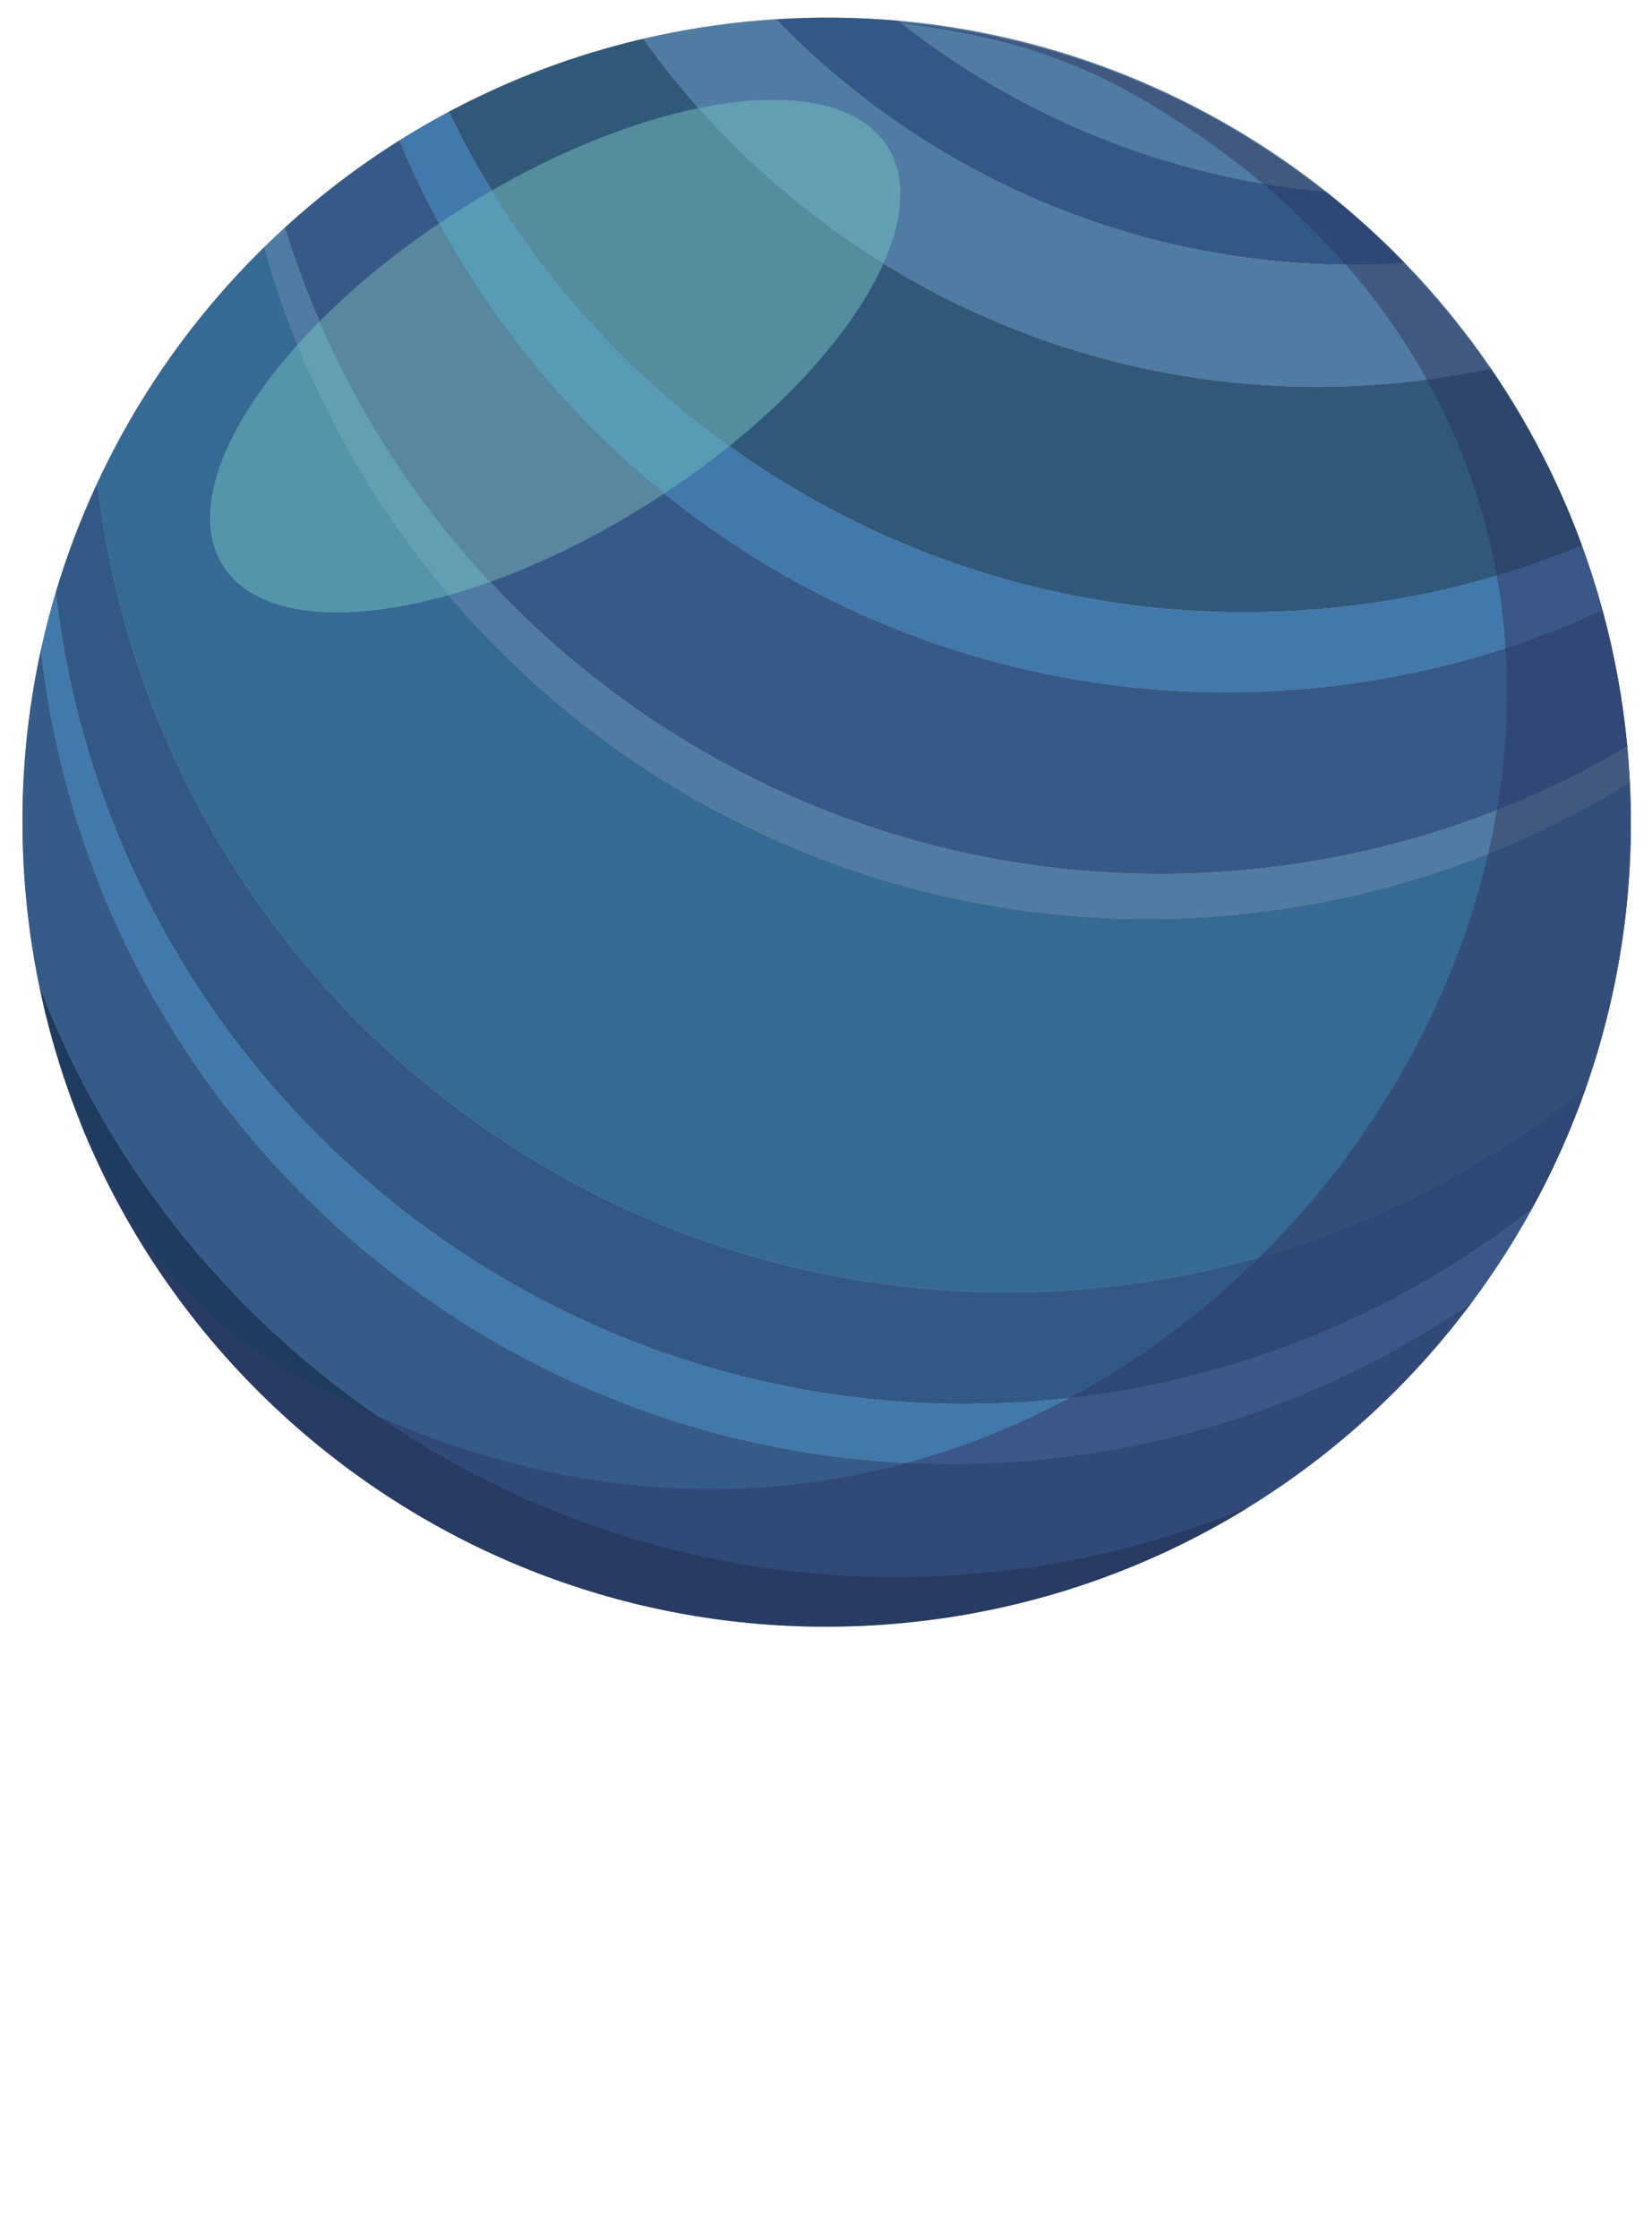 <svg width="62" height="84" viewBox="0 0 62 84" fill="none" xmlns="http://www.w3.org/2000/svg">
<path fill-rule="evenodd" clip-rule="evenodd" d="M28.517 0.767C45.128 -0.617 59.716 11.725 61.102 28.336C62.487 44.947 50.144 59.536 33.533 60.921C16.923 62.306 2.334 49.963 0.948 33.353C-0.437 16.742 11.905 2.153 28.517 0.767Z" fill="#D8A36E"/>
<path fill-rule="evenodd" clip-rule="evenodd" d="M49.773 7.194C45.256 3.61 39.709 1.308 33.714 0.778C38.233 4.362 43.78 6.664 49.773 7.194Z" fill="#4E7CA3"/>
<path fill-rule="evenodd" clip-rule="evenodd" d="M49.773 7.194C43.78 6.664 38.233 4.362 33.714 0.778C32.209 0.646 30.675 0.624 29.122 0.723C35.068 6.872 43.568 10.456 52.73 9.874C51.805 8.916 50.816 8.021 49.773 7.194Z" fill="#315988"/>
<path fill-rule="evenodd" clip-rule="evenodd" d="M52.731 9.874C43.569 10.456 35.069 6.872 29.123 0.723C28.921 0.736 28.719 0.75 28.517 0.767C27.02 0.892 25.559 1.124 24.139 1.455C30.297 10.089 40.718 15.349 52.054 14.404C53.384 14.293 54.687 14.1 55.96 13.83C54.993 12.419 53.913 11.096 52.731 9.874Z" fill="#4E7CA3"/>
<path fill-rule="evenodd" clip-rule="evenodd" d="M52.054 14.404C40.718 15.349 30.297 10.089 24.139 1.455C21.554 2.057 19.108 2.987 16.84 4.196C22.63 16.215 35.395 24.028 49.483 22.853C52.977 22.562 56.298 21.739 59.375 20.471C58.509 18.097 57.355 15.871 55.961 13.83C54.686 14.1 53.384 14.293 52.054 14.404Z" fill="#2F597B"/>
<path fill-rule="evenodd" clip-rule="evenodd" d="M49.482 22.853C35.394 24.028 22.629 16.215 16.839 4.196C16.208 4.532 15.591 4.89 14.989 5.268C20.452 18.394 33.916 27.099 48.846 25.855C52.872 25.519 56.674 24.487 60.143 22.887C59.919 22.066 59.664 21.26 59.373 20.471C56.298 21.739 52.977 22.562 49.482 22.853Z" fill="#4279AD"/>
<path fill-rule="evenodd" clip-rule="evenodd" d="M48.847 25.855C33.916 27.099 20.452 18.394 14.99 5.268C13.456 6.232 12.017 7.329 10.689 8.541C15.345 23.653 30.021 34.033 46.427 32.665C51.779 32.218 56.74 30.57 61.072 28.007C60.907 26.248 60.593 24.537 60.144 22.887C56.675 24.487 52.873 25.519 48.847 25.855Z" fill="#355A88"/>
<path fill-rule="evenodd" clip-rule="evenodd" d="M46.427 32.665C30.021 34.033 15.345 23.653 10.689 8.541C10.428 8.779 10.172 9.022 9.919 9.269C14.238 24.901 29.186 35.751 45.938 34.354C51.532 33.888 56.703 32.108 61.169 29.342C61.152 29.008 61.129 28.672 61.102 28.336C61.092 28.226 61.083 28.117 61.072 28.007C56.74 30.57 51.778 32.218 46.427 32.665Z" fill="#4E7CA3"/>
<path fill-rule="evenodd" clip-rule="evenodd" d="M45.938 34.354C29.186 35.751 14.239 24.901 9.919 9.269C7.324 11.809 5.194 14.808 3.652 18.119C5.811 36.454 22.14 49.908 40.68 48.362C47.861 47.764 54.342 45 59.535 40.767C60.78 37.195 61.369 33.334 61.169 29.342C56.702 32.108 51.531 33.888 45.938 34.354Z" fill="#366A94"/>
<path fill-rule="evenodd" clip-rule="evenodd" d="M40.68 48.362C22.14 49.908 5.811 36.454 3.652 18.119C3.035 19.442 2.512 20.816 2.091 22.23C4.212 40.605 20.562 54.099 39.127 52.551C46.087 51.971 52.389 49.357 57.498 45.344C58.3 43.885 58.982 42.354 59.535 40.767C54.342 45 47.86 47.764 40.68 48.362Z" fill="#315988"/>
<path fill-rule="evenodd" clip-rule="evenodd" d="M39.127 52.551C20.561 54.099 4.212 40.605 2.091 22.23C1.881 22.934 1.695 23.648 1.537 24.371C3.607 42.8 19.984 56.351 38.587 54.799C44.786 54.283 50.464 52.152 55.242 48.856C56.072 47.74 56.827 46.567 57.498 45.344C52.389 49.357 46.087 51.971 39.127 52.551Z" fill="#4279AD"/>
<path fill-rule="evenodd" clip-rule="evenodd" d="M38.587 54.799C19.985 56.351 3.608 42.8 1.537 24.371C0.907 27.246 0.69 30.265 0.947 33.353C1.05 34.569 1.221 35.763 1.461 36.93C6.752 50.942 20.842 60.349 36.51 59.042C40.186 58.736 43.68 57.862 46.91 56.514C50.157 54.5 52.981 51.893 55.242 48.856C50.464 52.152 44.786 54.283 38.587 54.799Z" fill="#345C89"/>
<path fill-rule="evenodd" clip-rule="evenodd" d="M36.51 59.042C20.842 60.349 6.752 50.942 1.461 36.93C4.481 51.697 18.139 62.205 33.532 60.921C38.446 60.511 42.987 58.946 46.91 56.514C43.68 57.862 40.185 58.736 36.51 59.042Z" fill="#1E3C60"/>
<path fill-rule="evenodd" clip-rule="evenodd" d="M33.605 59.164C26.457 59.161 19.743 56.947 14.179 53.124C14.181 53.124 14.179 53.124 14.181 53.124C19.745 56.947 26.459 59.162 33.605 59.164ZM36.464 59.046C36.48 59.045 36.494 59.044 36.51 59.042C36.494 59.044 36.479 59.045 36.464 59.046Z" fill="#705F5D"/>
<path fill-rule="evenodd" clip-rule="evenodd" d="M49.715 7.188C48.931 7.117 48.155 7.016 47.387 6.886C46.185 5.88 44.855 4.926 43.391 4.033C39.655 1.754 36.722 1.278 33.811 0.854C33.804 0.849 33.797 0.843 33.79 0.837C39.728 1.374 45.226 3.651 49.715 7.188Z" fill="#415880"/>
<path fill-rule="evenodd" clip-rule="evenodd" d="M50.796 9.935C50.794 9.935 50.792 9.935 50.789 9.935C50.697 9.935 50.604 9.935 50.512 9.934C49.586 8.876 48.546 7.857 47.387 6.886C48.155 7.016 48.931 7.117 49.715 7.188C50.767 8.017 51.764 8.915 52.697 9.876C52.06 9.915 51.426 9.935 50.796 9.935ZM33.81 0.854C33.724 0.842 33.637 0.829 33.55 0.817C33.629 0.823 33.709 0.83 33.788 0.837C33.797 0.843 33.804 0.849 33.81 0.854Z" fill="#2E4775"/>
<path fill-rule="evenodd" clip-rule="evenodd" d="M53.555 14.243C52.726 12.751 51.716 11.31 50.512 9.934C50.605 9.935 50.698 9.935 50.789 9.935C50.792 9.935 50.794 9.935 50.796 9.935C51.426 9.935 52.06 9.915 52.696 9.875C53.884 11.097 54.969 12.42 55.939 13.834C55.155 14 54.36 14.137 53.555 14.243Z" fill="#415880"/>
<path fill-rule="evenodd" clip-rule="evenodd" d="M56.175 21.601C55.724 19.08 54.864 16.599 53.555 14.243C54.361 14.137 55.156 14 55.94 13.835C57.34 15.874 58.497 18.101 59.367 20.474C58.33 20.901 57.265 21.278 56.175 21.601Z" fill="#2D456D"/>
<path fill-rule="evenodd" clip-rule="evenodd" d="M56.503 24.314C56.443 23.405 56.336 22.502 56.175 21.602C57.265 21.279 58.33 20.902 59.366 20.475C59.655 21.264 59.914 22.07 60.138 22.891C58.963 23.431 57.75 23.908 56.503 24.314Z" fill="#3A5787"/>
<path fill-rule="evenodd" clip-rule="evenodd" d="M56.177 30.4C56.519 28.385 56.635 26.344 56.503 24.314C57.75 23.908 58.963 23.431 60.138 22.891C60.589 24.541 60.904 26.25 61.07 28.009C59.517 28.928 57.882 29.729 56.177 30.4Z" fill="#314876"/>
<path fill-rule="evenodd" clip-rule="evenodd" d="M55.851 32.024C55.976 31.485 56.084 30.944 56.177 30.4C57.882 29.729 59.517 28.928 61.069 28.008C61.081 28.123 61.091 28.237 61.1 28.351C61.127 28.683 61.149 29.014 61.166 29.343C59.488 30.382 57.713 31.281 55.851 32.024Z" fill="#415880"/>
<path fill-rule="evenodd" clip-rule="evenodd" d="M47.274 47.164C51.517 42.976 54.55 37.645 55.85 32.024C57.712 31.281 59.488 30.382 61.166 29.343C61.368 33.337 60.779 37.196 59.531 40.769C55.985 43.66 51.837 45.865 47.274 47.164Z" fill="#334F79"/>
<path fill-rule="evenodd" clip-rule="evenodd" d="M40.125 52.453C42.765 51.04 45.169 49.243 47.274 47.164C51.837 45.865 55.985 43.66 59.532 40.769C58.977 42.358 58.292 43.891 57.487 45.352C52.625 49.168 46.685 51.717 40.125 52.453Z" fill="#2E4775"/>
<path fill-rule="evenodd" clip-rule="evenodd" d="M35.688 54.92C35.686 54.92 35.685 54.92 35.682 54.92C35.131 54.92 34.582 54.907 34.036 54.881C36.172 54.301 38.21 53.478 40.124 52.453C46.684 51.717 52.624 49.168 57.486 45.352C56.812 46.578 56.054 47.753 55.22 48.87C50.446 52.158 44.775 54.283 38.585 54.799C37.614 54.88 36.646 54.92 35.688 54.92Z" fill="#3A5787"/>
<path fill-rule="evenodd" clip-rule="evenodd" d="M33.611 59.164C33.609 59.164 33.607 59.164 33.605 59.164C26.459 59.161 19.745 56.947 14.181 53.124C18.475 55.016 22.683 55.862 26.677 55.862C29.227 55.862 31.691 55.517 34.036 54.881C34.582 54.907 35.131 54.92 35.682 54.92C35.685 54.92 35.686 54.92 35.688 54.92C36.646 54.92 37.614 54.88 38.586 54.799C44.776 54.283 50.446 52.158 55.221 48.87C52.94 51.924 50.087 54.543 46.806 56.557C43.604 57.88 40.146 58.739 36.509 59.042C36.493 59.044 36.479 59.045 36.463 59.046C35.506 59.125 34.555 59.164 33.611 59.164Z" fill="#314977"/>
<path fill-rule="evenodd" clip-rule="evenodd" d="M5.448 46.881C4.486 45.351 3.655 43.724 2.976 42.018C2.981 42.028 2.986 42.039 2.992 42.049C3.669 43.745 4.492 45.359 5.448 46.881Z" fill="#02113B"/>
<path fill-rule="evenodd" clip-rule="evenodd" d="M5.878 47.542C5.731 47.324 5.589 47.104 5.448 46.881C4.492 45.359 3.669 43.745 2.992 42.049V42.051C3.769 43.994 4.738 45.831 5.878 47.542Z" fill="#705F5D"/>
<path fill-rule="evenodd" clip-rule="evenodd" d="M30.983 61.005C20.637 61.005 11.327 55.722 5.878 47.542C4.738 45.831 3.769 43.994 2.992 42.051C4.695 45.549 6.407 49.044 11.397 51.755C12.327 52.261 13.256 52.717 14.179 53.124C19.743 56.947 26.456 59.162 33.605 59.164C33.607 59.164 33.609 59.164 33.611 59.164H33.612C34.555 59.164 35.506 59.125 36.464 59.046C36.48 59.045 36.494 59.044 36.51 59.042C40.147 58.739 43.605 57.88 46.807 56.557C42.908 58.951 38.402 60.492 33.529 60.898C32.674 60.969 31.826 61.005 30.983 61.005Z" fill="#273B64"/>
<path fill-rule="evenodd" clip-rule="evenodd" d="M18.392 21.83C15.744 18.993 13.564 15.696 11.989 12.06C13.563 15.696 15.743 18.992 18.392 21.83ZM24.932 18.515C21.5 15.746 18.614 12.31 16.479 8.382C18.612 12.31 21.5 15.746 24.932 18.515ZM27.374 16.736C23.814 14.175 20.77 10.92 18.453 7.149C20.77 10.92 23.814 14.175 27.375 16.735L27.374 16.736Z" fill="#AAB394"/>
<path fill-rule="evenodd" clip-rule="evenodd" d="M33.156 9.89C30.572 8.295 28.23 6.328 26.214 4.058C27.22 3.851 28.164 3.745 29.023 3.745C31.025 3.745 32.56 4.316 33.309 5.505C34.024 6.641 33.922 8.181 33.156 9.89Z" fill="#649EB3"/>
<path fill-rule="evenodd" clip-rule="evenodd" d="M27.375 16.735C23.814 14.175 20.77 10.92 18.453 7.149C21.154 5.59 23.851 4.544 26.214 4.058C28.231 6.328 30.571 8.295 33.156 9.89C32.186 12.059 30.152 14.5 27.375 16.735Z" fill="#558C9E"/>
<path fill-rule="evenodd" clip-rule="evenodd" d="M24.932 18.515C21.5 15.746 18.613 12.31 16.479 8.382C16.763 8.191 17.051 8.003 17.346 7.817C17.714 7.585 18.084 7.362 18.453 7.149C20.77 10.92 23.814 14.175 27.374 16.736C26.613 17.347 25.798 17.944 24.932 18.515Z" fill="#579BB5"/>
<path fill-rule="evenodd" clip-rule="evenodd" d="M18.392 21.83C15.744 18.993 13.564 15.696 11.989 12.06C13.251 10.789 14.765 9.537 16.479 8.382C18.614 12.31 21.501 15.746 24.932 18.515C24.733 18.646 24.532 18.776 24.328 18.905C22.326 20.165 20.303 21.147 18.392 21.83Z" fill="#5788A0"/>
<path fill-rule="evenodd" clip-rule="evenodd" d="M16.84 22.327C14.484 19.553 12.552 16.389 11.16 12.937C11.423 12.644 11.698 12.351 11.988 12.059C13.563 15.695 15.743 18.992 18.391 21.829C17.864 22.018 17.347 22.184 16.84 22.327Z" fill="#649EB3"/>
<path fill-rule="evenodd" clip-rule="evenodd" d="M12.649 22.976C10.647 22.976 9.111 22.405 8.363 21.216C7.13 19.258 8.332 16.097 11.16 12.938C12.552 16.392 14.481 19.553 16.84 22.328C15.314 22.756 13.892 22.976 12.649 22.976Z" fill="#5595AA"/>
</svg>

